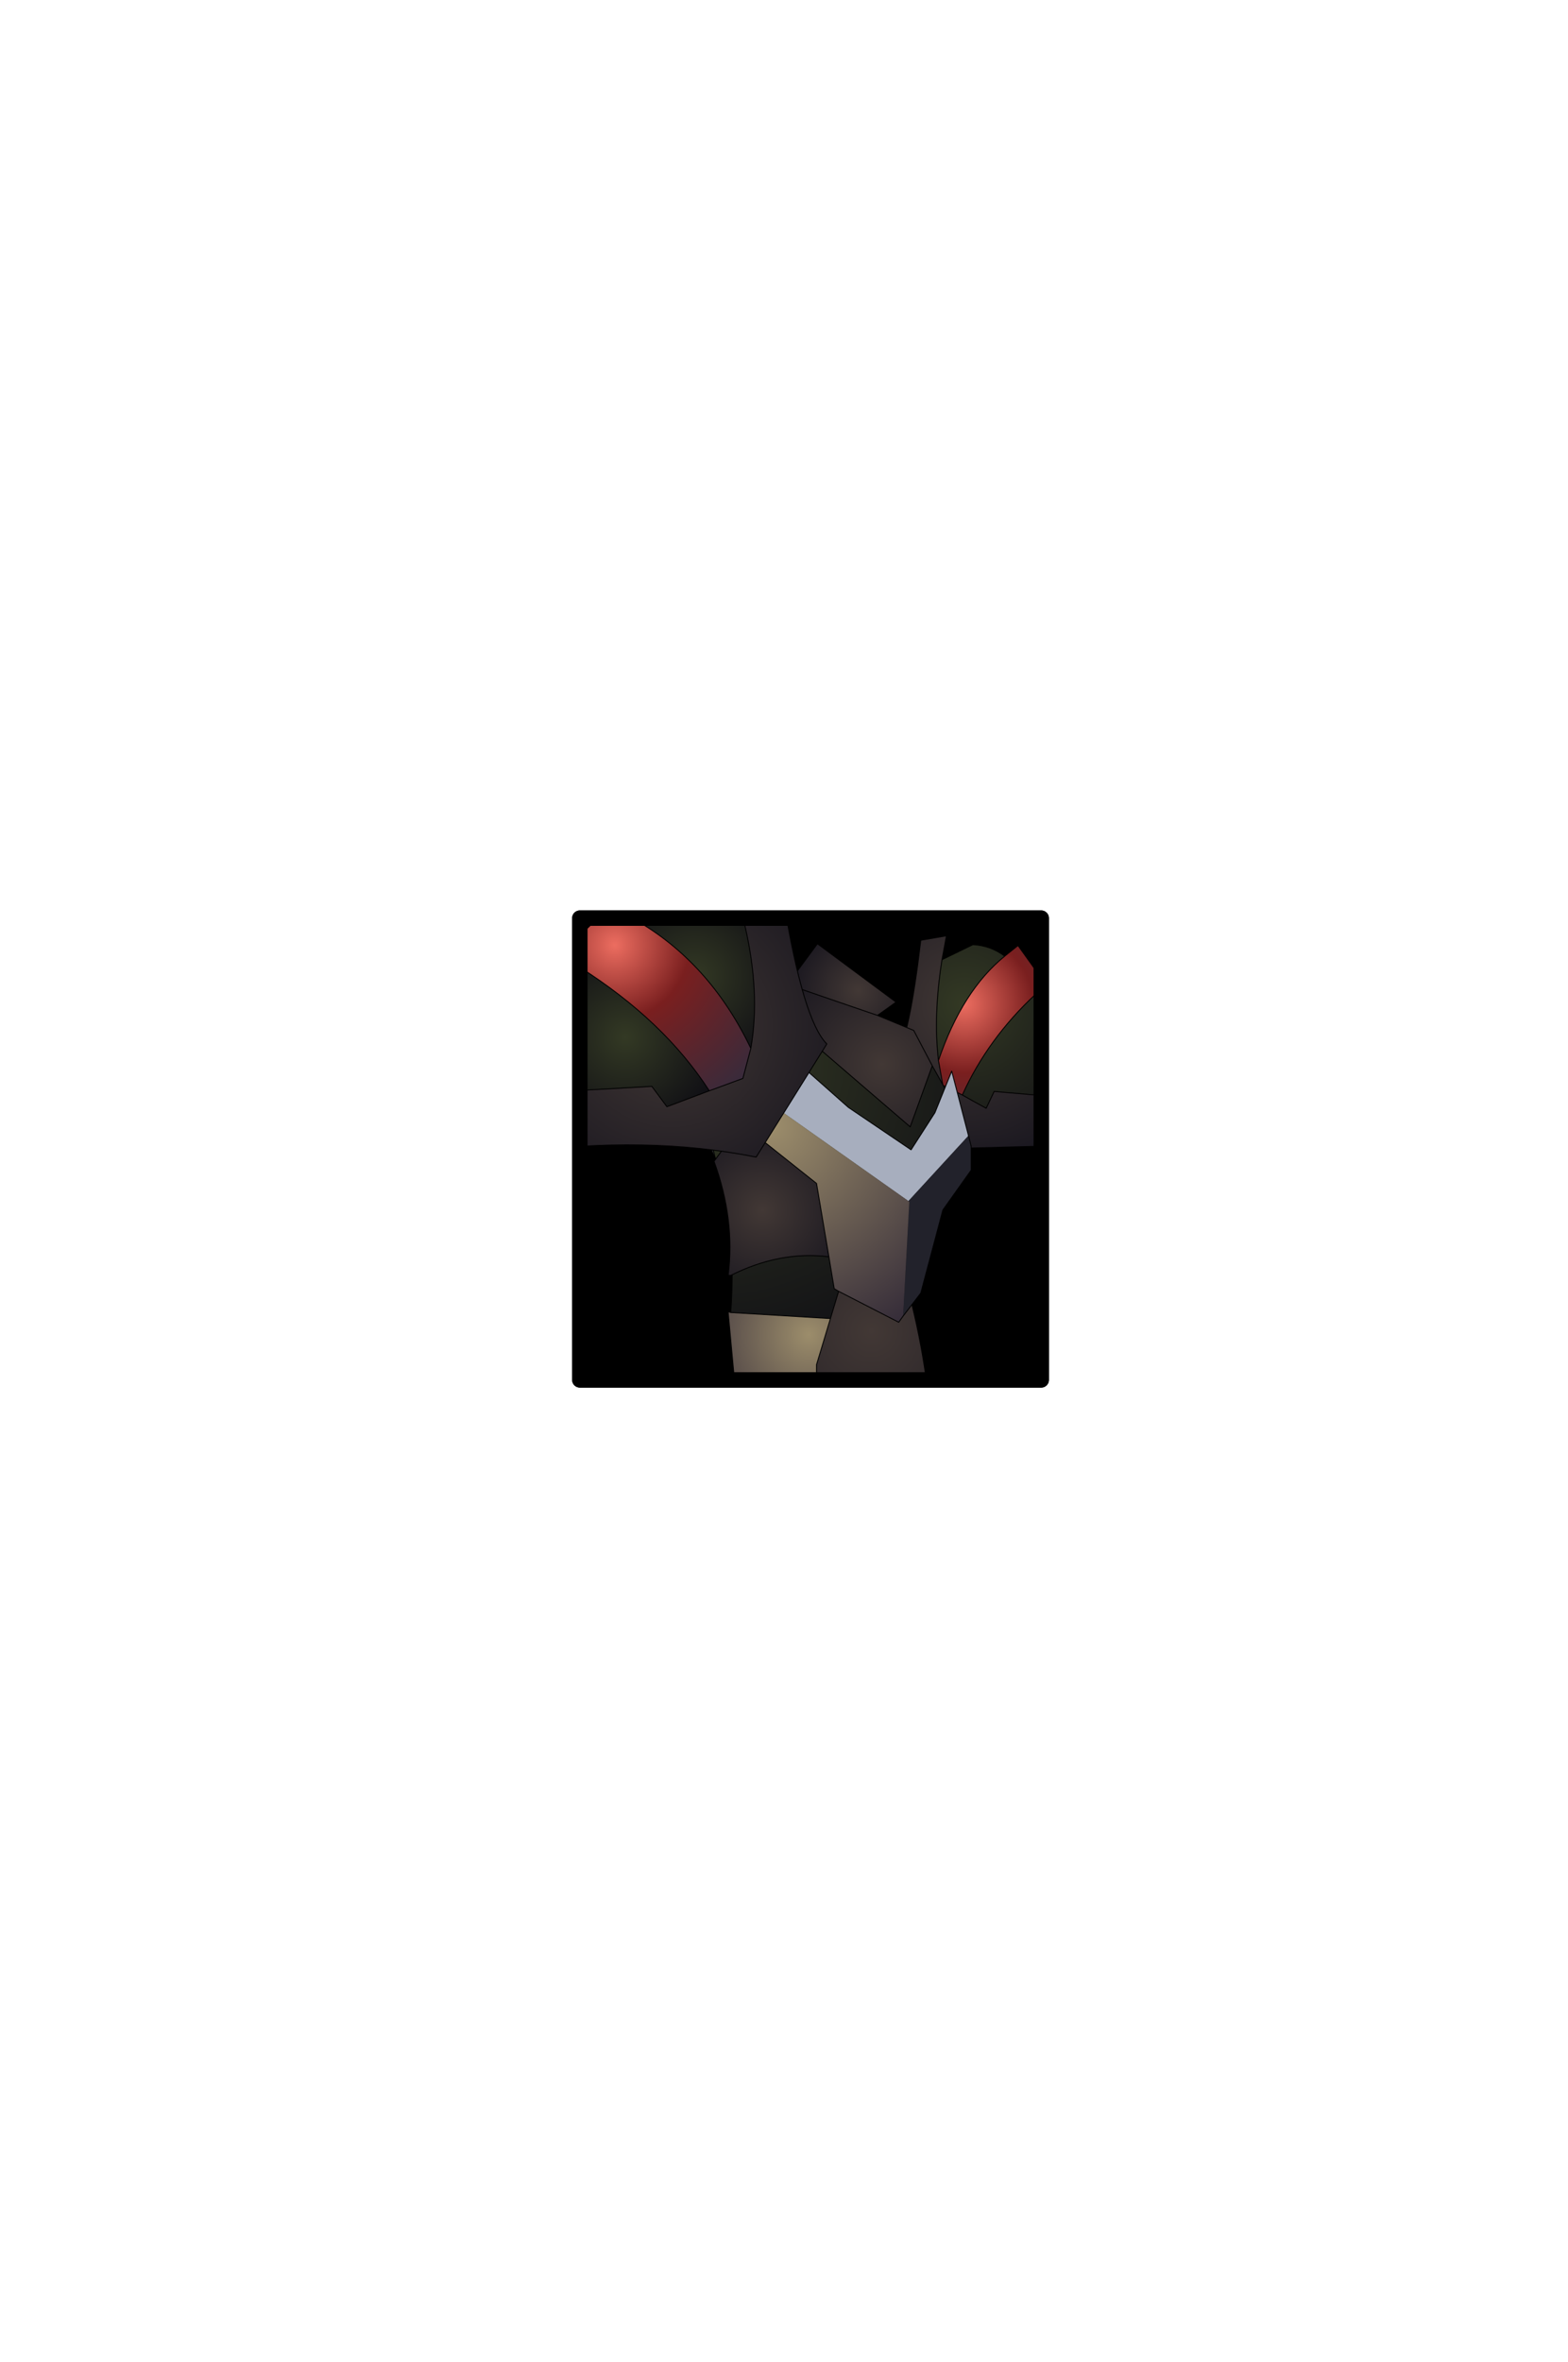 <?xml version="1.0" encoding="UTF-8" standalone="no"?>
<svg xmlns:ffdec="https://www.free-decompiler.com/flash" xmlns:xlink="http://www.w3.org/1999/xlink" ffdec:objectType="frame" height="306.9px" width="203.9px" xmlns="http://www.w3.org/2000/svg">
  <g transform="matrix(2.0, 0.0, 0.0, 2.0, 105.4, 149.3)">
    <use ffdec:characterId="1928" height="31.0" transform="matrix(1.0, 0.0, 0.0, 1.0, -15.5, -15.5)" width="31.0" xlink:href="#shape0"/>
    <clipPath id="clipPath0" transform="matrix(1.0, 0.0, 0.0, 1.0, 0.0, 0.0)">
      <path d="M15.0 -15.0 L15.0 15.0 -15.0 15.0 -15.0 -15.0 15.0 -15.0" fill="#33cc33" fill-rule="evenodd" stroke="none"/>
      <path d="M15.0 -15.0 L15.0 15.0 -15.0 15.0 -15.0 -15.0 15.0 -15.0 Z" fill="none" stroke="#000000" stroke-linecap="round" stroke-linejoin="round" stroke-width="1.0"/>
    </clipPath>
    <g clip-path="url(#clipPath0)">
      <use ffdec:characterId="750" height="34.1" transform="matrix(1.149, 0.0, 0.0, 1.149, -10.87, -13.851)" width="24.2" xlink:href="#sprite0"/>
      <use ffdec:characterId="739" height="14.85" transform="matrix(1.149, 0.0, 0.0, 1.149, -19.163, -16.536)" width="17.6" xlink:href="#sprite1"/>
    </g>
    <use ffdec:characterId="1912" height="31.0" transform="matrix(1.0, 0.0, 0.0, 1.0, -15.5, -15.5)" width="31.0" xlink:href="#shape4"/>
  </g>
  <defs>
    <g id="shape0" transform="matrix(1.0, 0.0, 0.0, 1.0, 15.5, 15.5)">
      <path d="M15.0 15.0 L-15.0 15.0 -15.0 -15.0 15.0 -15.0 15.0 15.0" fill="#000000" fill-rule="evenodd" stroke="none"/>
      <path d="M15.0 15.0 L-15.0 15.0 -15.0 -15.0 15.0 -15.0 15.0 15.0 Z" fill="none" stroke="#000000" stroke-linecap="round" stroke-linejoin="round" stroke-width="1.0"/>
    </g>
    <g id="sprite0" transform="matrix(1.0, 0.0, 0.0, 1.0, 9.9, 16.85)">
      <use ffdec:characterId="749" height="34.1" transform="matrix(1.0, 0.0, 0.0, 1.0, -9.9, -16.85)" width="24.2" xlink:href="#shape2"/>
    </g>
    <g id="shape2" transform="matrix(1.0, 0.0, 0.0, 1.0, 9.9, 16.85)">
      <path d="M13.45 -7.75 L14.05 -7.7 14.05 -6.85 Q13.95 -6.1 14.3 -5.0 L6.65 -4.8 4.4 -10.0 Q5.15 -11.1 5.8 -16.6 L7.25 -16.85 7.0 -15.5 Q6.5 -12.35 6.8 -9.8 L7.05 -8.4 8.15 -7.85 Q8.85 -7.45 9.5 -7.1 L9.95 -8.05 13.45 -7.75" fill="url(#gradient0)" fill-rule="evenodd" stroke="none"/>
      <path d="M12.95 -14.0 L13.0 -13.95 12.3 -13.55 12.95 -14.0" fill="url(#gradient1)" fill-rule="evenodd" stroke="none"/>
      <path d="M12.3 -13.55 Q12.95 -12.05 13.3 -9.85 L13.45 -7.75 9.95 -8.05 9.5 -7.1 Q8.85 -7.45 8.15 -7.85 9.6 -11.05 12.3 -13.55 M7.0 -15.5 L8.75 -16.35 Q9.75 -16.3 10.55 -15.7 8.15 -13.75 6.8 -9.8 6.5 -12.35 7.0 -15.5" fill="url(#gradient2)" fill-rule="evenodd" stroke="none"/>
      <path d="M10.55 -15.7 L11.3 -16.3 12.95 -14.0 12.3 -13.55 Q9.6 -11.05 8.15 -7.85 L7.05 -8.4 6.8 -9.8 Q8.15 -13.75 10.55 -15.7" fill="url(#gradient3)" fill-rule="evenodd" stroke="none"/>
      <path d="M10.55 -15.7 L11.3 -16.3 12.95 -14.0 13.0 -13.95 12.3 -13.55 Q12.95 -12.05 13.3 -9.85 L13.45 -7.75 14.05 -7.7 14.05 -6.85 Q13.95 -6.1 14.3 -5.0 L6.65 -4.8 4.4 -10.0 Q5.15 -11.1 5.8 -16.6 L7.25 -16.85 7.0 -15.5 8.75 -16.35 Q9.75 -16.3 10.55 -15.7 8.15 -13.75 6.8 -9.8 L7.05 -8.4 8.15 -7.85 Q9.6 -11.05 12.3 -13.55 M13.45 -7.75 L9.95 -8.05 9.5 -7.1 Q8.85 -7.45 8.15 -7.85 M7.0 -15.5 Q6.5 -12.35 6.8 -9.8" fill="none" stroke="#000000" stroke-linecap="round" stroke-linejoin="round" stroke-width="0.05"/>
      <path d="M-5.1 4.45 L-5.1 4.4 -4.95 4.45 -5.1 4.45" fill="url(#gradient4)" fill-rule="evenodd" stroke="none"/>
      <path d="M-5.85 -4.35 L-6.4 -5.55 -6.15 -5.6 -5.85 -4.35" fill="#333333" fill-rule="evenodd" stroke="none"/>
      <path d="M-6.2 -5.7 L-6.25 -5.7 -6.3 -5.7 -6.2 -5.7" fill="url(#gradient5)" fill-rule="evenodd" stroke="none"/>
      <path d="M3.35 -12.35 L5.4 -11.5 6.45 -9.5 5.2 -6.05 -1.9 -12.15 -1.9 -12.65 -1.95 -14.05 -1.75 -14.1 3.35 -12.35" fill="url(#gradient6)" fill-rule="evenodd" stroke="none"/>
      <path d="M3.35 -12.35 L-1.75 -14.1 -0.05 -16.4 4.4 -13.1 3.35 -12.35" fill="url(#gradient7)" fill-rule="evenodd" stroke="none"/>
      <path d="M4.95 5.05 L5.0 5.05 Q5.75 7.0 5.8 8.8 L5.7 10.05 -4.7 8.75 -5.1 4.45 -4.95 4.45 4.95 5.05" fill="url(#gradient8)" fill-rule="evenodd" stroke="none"/>
      <path d="M5.7 10.05 L5.8 10.05 5.95 13.05 2.15 16.45 -5.0 12.6 -4.7 8.75 5.7 10.05" fill="url(#gradient9)" fill-rule="evenodd" stroke="none"/>
      <path d="M-1.95 -14.05 L-1.9 -12.65 -1.9 -12.15 5.2 -6.05 6.45 -9.5 7.4 -7.8 7.75 -4.2 7.3 -3.3 7.1 -2.95 6.75 -2.1 6.55 -1.65 4.95 5.05 -4.95 4.45 -4.95 4.4 Q-4.6 -0.75 -5.85 -4.35 L-6.15 -5.6 -6.2 -5.7 -6.3 -5.7 -9.9 -7.8 Q-9.9 -11.6 -5.2 -13.65 L-1.95 -14.05" fill="url(#gradient10)" fill-rule="evenodd" stroke="none"/>
      <path d="M6.45 -9.5 L5.4 -11.5 3.35 -12.35 -1.75 -14.1 -1.95 -14.05 -1.9 -12.65 -1.9 -12.15 5.2 -6.05 6.45 -9.5 7.4 -7.8 7.75 -4.2 7.3 -3.3 7.1 -2.95 6.75 -2.1 6.55 -1.65 4.95 5.05 5.0 5.05 Q5.75 7.0 5.8 8.8 L5.7 10.05 5.8 10.05 5.95 13.05 M-5.0 12.6 L-4.7 8.75 -5.1 4.45 -5.1 4.4 -4.95 4.45 -4.95 4.4 Q-4.6 -0.75 -5.85 -4.35 L-6.15 -5.6 -6.2 -5.7 -6.25 -5.7 -6.3 -5.7 -9.9 -7.8 Q-9.9 -11.6 -5.2 -13.65 L-1.95 -14.05 M3.35 -12.35 L4.4 -13.1 -0.05 -16.4 -1.75 -14.1 M5.7 10.05 L-4.7 8.75 M4.95 5.05 L-4.95 4.45" fill="none" stroke="#000000" stroke-linecap="round" stroke-linejoin="round" stroke-width="0.05"/>
      <path d="M-4.4 -8.25 L-4.3 -8.5 -4.25 -8.45 -4.4 -8.25" fill="#686564" fill-rule="evenodd" stroke="none"/>
      <path d="M-4.3 -8.5 L-3.55 -11.8 1.7 -7.15 5.25 -4.75 6.6 -6.85 7.55 -9.2 8.5 -5.55 5.1 -1.85 -4.25 -8.45 -4.3 -8.5" fill="#a7aebe" fill-rule="evenodd" stroke="none"/>
      <path d="M8.5 -5.55 L8.65 -4.95 8.65 -3.6 7.05 -1.35 5.8 3.35 5.3 4.0 4.8 4.65 5.15 -1.8 5.1 -1.85 8.5 -5.55" fill="#22222b" fill-rule="evenodd" stroke="none"/>
      <path d="M0.6 1.3 Q-2.15 0.95 -4.95 2.35 L-5.1 2.35 Q-4.7 -0.8 -5.9 -4.1 L-4.0 -6.7 -3.75 -5.75 -0.1 -2.85 0.6 1.3" fill="url(#gradient11)" fill-rule="evenodd" stroke="none"/>
      <path d="M5.3 4.0 Q6.45 8.75 6.45 13.0 L2.5 17.25 -0.1 15.1 -0.1 7.4 1.15 3.25 4.55 5.0 4.8 4.65 5.3 4.0" fill="url(#gradient12)" fill-rule="evenodd" stroke="none"/>
      <path d="M1.15 3.25 L0.9 3.1 0.6 1.3 -0.1 -2.85 -3.75 -5.75 -4.0 -6.7 -4.4 -8.25 -4.25 -8.45 5.1 -1.85 5.15 -1.8 4.8 4.65 4.55 5.0 1.15 3.25" fill="url(#gradient13)" fill-rule="evenodd" stroke="none"/>
      <path d="M-4.3 -8.5 L-3.55 -11.8 1.7 -7.15 5.25 -4.75 6.6 -6.85 7.55 -9.2 8.5 -5.55 8.65 -4.95 8.65 -3.6 7.05 -1.35 5.8 3.35 5.3 4.0 Q6.45 8.75 6.45 13.0 L2.5 17.25 -0.1 15.1 -0.1 7.4 1.15 3.25 0.9 3.1 0.6 1.3 Q-2.15 0.95 -4.95 2.35 L-5.1 2.35 Q-4.7 -0.8 -5.9 -4.1 L-4.0 -6.7 -4.4 -8.25 -4.3 -8.5 M0.6 1.3 L-0.1 -2.85 -3.75 -5.75 -4.0 -6.7 M1.15 3.25 L4.55 5.0 4.8 4.65 5.3 4.0" fill="none" stroke="#000000" stroke-linecap="round" stroke-linejoin="round" stroke-width="0.05"/>
    </g>
    <radialGradient cx="0" cy="0" gradientTransform="matrix(0.012, 0.0, 0.0, 0.012, 8.25, -13.0)" gradientUnits="userSpaceOnUse" id="gradient0" r="819.2" spreadMethod="pad">
      <stop offset="0.0" stop-color="#423835"/>
      <stop offset="1.0" stop-color="#17151e"/>
    </radialGradient>
    <radialGradient cx="0" cy="0" gradientTransform="matrix(0.012, 0.0, 0.0, 0.012, 8.25, -13.0)" gradientUnits="userSpaceOnUse" id="gradient1" r="819.2" spreadMethod="pad">
      <stop offset="0.0" stop-color="#3e78b0"/>
      <stop offset="1.0" stop-color="#202446"/>
    </radialGradient>
    <radialGradient cx="0" cy="0" gradientTransform="matrix(0.012, 0.0, 0.0, 0.012, 8.25, -13.0)" gradientUnits="userSpaceOnUse" id="gradient2" r="819.2" spreadMethod="pad">
      <stop offset="0.0" stop-color="#333924"/>
      <stop offset="1.0" stop-color="#0f0e14"/>
    </radialGradient>
    <radialGradient cx="0" cy="0" gradientTransform="matrix(0.012, 0.0, 0.0, 0.012, 8.25, -13.0)" gradientUnits="userSpaceOnUse" id="gradient3" r="819.2" spreadMethod="pad">
      <stop offset="0.0" stop-color="#ec6d60"/>
      <stop offset="0.396" stop-color="#7a1f1f"/>
      <stop offset="1.0" stop-color="#362b3c"/>
    </radialGradient>
    <radialGradient cx="0" cy="0" gradientTransform="matrix(0.01, 4.0E-4, -5.0E-4, 0.01, 3.05, 6.65)" gradientUnits="userSpaceOnUse" id="gradient4" r="819.2" spreadMethod="pad">
      <stop offset="0.0" stop-color="#a89786"/>
      <stop offset="1.0" stop-color="#484037"/>
    </radialGradient>
    <radialGradient cx="0" cy="0" gradientTransform="matrix(0.008, 0.0, 0.0, 0.008, -4.5, -11.0)" gradientUnits="userSpaceOnUse" id="gradient5" r="819.2" spreadMethod="pad">
      <stop offset="0.0" stop-color="#454545"/>
      <stop offset="1.0" stop-color="#1b1b1b"/>
    </radialGradient>
    <radialGradient cx="0" cy="0" gradientTransform="matrix(0.009, 0.0, 0.0, 0.009, 3.6, -9.6)" gradientUnits="userSpaceOnUse" id="gradient6" r="819.2" spreadMethod="pad">
      <stop offset="0.0" stop-color="#423835"/>
      <stop offset="1.0" stop-color="#17151e"/>
    </radialGradient>
    <radialGradient cx="0" cy="0" gradientTransform="matrix(0.005, 0.0, 0.0, 0.005, 2.25, -13.75)" gradientUnits="userSpaceOnUse" id="gradient7" r="819.2" spreadMethod="pad">
      <stop offset="0.0" stop-color="#423835"/>
      <stop offset="1.0" stop-color="#17151e"/>
    </radialGradient>
    <radialGradient cx="0" cy="0" gradientTransform="matrix(0.009, 0.0, 0.0, 0.009, -0.55, 5.7)" gradientUnits="userSpaceOnUse" id="gradient8" r="819.2" spreadMethod="pad">
      <stop offset="0.0" stop-color="#9c8d6b"/>
      <stop offset="1.0" stop-color="#362d39"/>
    </radialGradient>
    <radialGradient cx="0" cy="0" gradientTransform="matrix(0.009, 0.0, 0.0, 0.009, -1.15, 11.75)" gradientUnits="userSpaceOnUse" id="gradient9" r="819.2" spreadMethod="pad">
      <stop offset="0.0" stop-color="#333924"/>
      <stop offset="1.0" stop-color="#0f0e14"/>
    </radialGradient>
    <radialGradient cx="0" cy="0" gradientTransform="matrix(0.023, 0.0, 0.0, 0.023, -6.2, -9.85)" gradientUnits="userSpaceOnUse" id="gradient10" r="819.2" spreadMethod="pad">
      <stop offset="0.0" stop-color="#333924"/>
      <stop offset="1.0" stop-color="#0f0e14"/>
    </radialGradient>
    <radialGradient cx="0" cy="0" gradientTransform="matrix(0.007, 0.0, 0.0, 0.007, -3.15, -1.35)" gradientUnits="userSpaceOnUse" id="gradient11" r="819.2" spreadMethod="pad">
      <stop offset="0.0" stop-color="#423835"/>
      <stop offset="1.0" stop-color="#17151e"/>
    </radialGradient>
    <radialGradient cx="0" cy="0" gradientTransform="matrix(0.014, 0.0, 0.0, 0.014, 3.0, 5.5)" gradientUnits="userSpaceOnUse" id="gradient12" r="819.2" spreadMethod="pad">
      <stop offset="0.0" stop-color="#423835"/>
      <stop offset="1.0" stop-color="#17151e"/>
    </radialGradient>
    <radialGradient cx="0" cy="0" gradientTransform="matrix(0.016, 0.0, 0.0, 0.016, -2.65, -6.1)" gradientUnits="userSpaceOnUse" id="gradient13" r="819.2" spreadMethod="pad">
      <stop offset="0.0" stop-color="#9c8d6b"/>
      <stop offset="1.0" stop-color="#362d39"/>
    </radialGradient>
    <g id="sprite1" transform="matrix(1.0, 0.0, 0.0, 1.0, 11.2, 9.0)">
      <use ffdec:characterId="738" height="14.85" transform="matrix(1.0, 0.0, 0.0, 1.0, -11.2, -9.0)" width="17.6" xlink:href="#shape3"/>
    </g>
    <g id="shape3" transform="matrix(1.0, 0.0, 0.0, 1.0, 11.2, 9.0)">
      <path d="M1.75 -7.3 L1.3 -9.0 3.95 -8.7 Q5.05 -1.9 6.4 -0.55 L2.4 5.85 Q-3.75 4.6 -11.2 5.6 -10.6 4.25 -10.7 3.3 L-10.7 2.25 -9.7 2.2 -3.5 1.85 -2.65 3.0 -0.25 2.1 1.65 1.4 2.1 -0.3 Q2.65 -3.45 1.75 -7.3" fill="url(#gradient14)" fill-rule="evenodd" stroke="none"/>
      <path d="M2.1 -0.3 L1.65 1.4 -0.25 2.1 Q-2.8 -1.85 -7.6 -4.9 L-8.9 -5.4 -5.9 -8.3 -4.5 -7.6 Q-0.25 -5.2 2.1 -0.3" fill="url(#gradient15)" fill-rule="evenodd" stroke="none"/>
      <path d="M-0.25 2.1 L-2.65 3.0 -3.5 1.85 -9.7 2.2 -9.4 -0.35 Q-8.8 -3.1 -7.6 -4.9 -2.8 -1.85 -0.25 2.1" fill="url(#gradient16)" fill-rule="evenodd" stroke="none"/>
      <path d="M1.75 -7.3 Q2.65 -3.45 2.1 -0.3 -0.25 -5.2 -4.5 -7.6 -3.1 -8.3 -1.35 -8.4 L1.75 -7.3" fill="url(#gradient17)" fill-rule="evenodd" stroke="none"/>
      <path d="M-9.7 2.2 L-10.7 2.25 -10.7 3.3 Q-10.6 4.25 -11.2 5.6 -3.75 4.6 2.4 5.85 L6.4 -0.55 Q5.05 -1.9 3.95 -8.7 L1.3 -9.0 1.75 -7.3 Q2.65 -3.45 2.1 -0.3 L1.65 1.4 -0.25 2.1 -2.65 3.0 -3.5 1.85 -9.7 2.2 -9.4 -0.35 Q-8.8 -3.1 -7.6 -4.9 L-8.9 -5.4 -5.9 -8.3 -4.5 -7.6 Q-3.1 -8.3 -1.35 -8.4 L1.75 -7.3 M-7.6 -4.9 Q-2.8 -1.85 -0.25 2.1 M2.1 -0.3 Q-0.25 -5.2 -4.5 -7.6" fill="none" stroke="#000000" stroke-linecap="round" stroke-linejoin="round" stroke-width="0.05"/>
    </g>
    <radialGradient cx="0" cy="0" gradientTransform="matrix(0.014, 0.0, 0.0, 0.014, -2.4, -1.6)" gradientUnits="userSpaceOnUse" id="gradient14" r="819.2" spreadMethod="pad">
      <stop offset="0.0" stop-color="#423835"/>
      <stop offset="1.0" stop-color="#17151e"/>
    </radialGradient>
    <radialGradient cx="0" cy="0" gradientTransform="matrix(0.013, 0.0, 0.0, 0.013, -5.6, -6.15)" gradientUnits="userSpaceOnUse" id="gradient15" r="819.2" spreadMethod="pad">
      <stop offset="0.0" stop-color="#ec6d60"/>
      <stop offset="0.396" stop-color="#7a1f1f"/>
      <stop offset="1.0" stop-color="#362b3c"/>
    </radialGradient>
    <radialGradient cx="0" cy="0" gradientTransform="matrix(0.007, 0.0, 0.0, 0.007, -5.0, -0.95)" gradientUnits="userSpaceOnUse" id="gradient16" r="819.2" spreadMethod="pad">
      <stop offset="0.0" stop-color="#333924"/>
      <stop offset="1.0" stop-color="#0f0e14"/>
    </radialGradient>
    <radialGradient cx="0" cy="0" gradientTransform="matrix(0.007, 0.0, 0.0, 0.007, -1.1, -4.35)" gradientUnits="userSpaceOnUse" id="gradient17" r="819.2" spreadMethod="pad">
      <stop offset="0.0" stop-color="#333924"/>
      <stop offset="1.0" stop-color="#0f0e14"/>
    </radialGradient>
    <g id="shape4" transform="matrix(1.0, 0.0, 0.0, 1.0, 15.5, 15.5)">
      <path d="M15.0 15.0 L-15.0 15.0 -15.0 -15.0 15.0 -15.0 15.0 15.0 Z" fill="none" stroke="#000000" stroke-linecap="round" stroke-linejoin="round" stroke-width="1.0"/>
    </g>
  </defs>
</svg>
